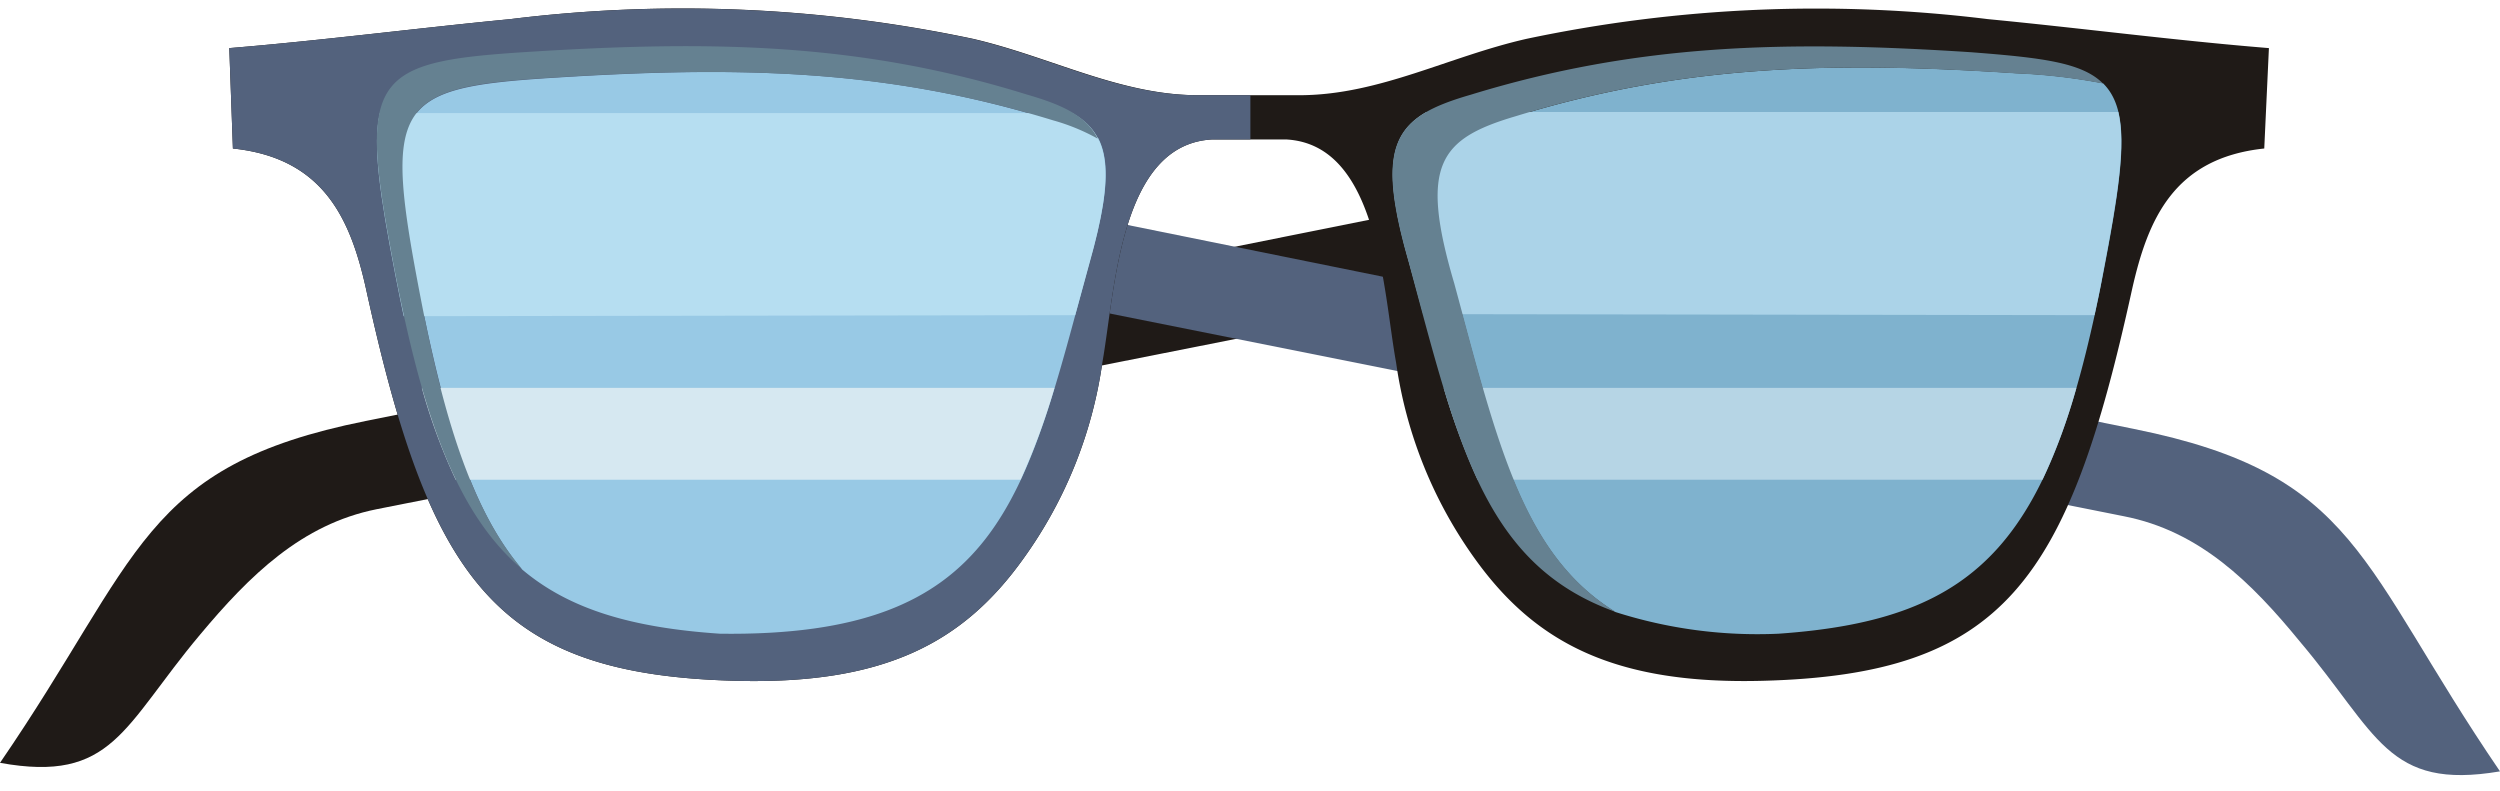 <svg xmlns="http://www.w3.org/2000/svg" viewBox="0 -0.359 96.61 30.549"><title>Depositphotos_65895739_12</title><g fill-rule="evenodd" data-name="Layer 2"><path d="M7.72 24.18c1.93-2.31 3.94-4.28 6.83-4.86L85.88 5.18 86 1.5 14.13 15.91C5.46 17.65 5.46 21.16 0 29.12c4.36.79 4.75-1.4 7.72-4.94z" fill="#1f1a17"/><path d="M88.89 24.45c3 3.55 3.35 5.74 7.72 5-5.46-8-5.46-11.48-14.13-13.23L10.59 1.65l.14 3.68 71.34 14.26c2.93.57 4.93 2.55 6.82 4.86z" fill="#53627d"/><path d="M14.15 10.83c2.47 11.26 5 14.88 14.28 15.12 5.74.15 8.79-1.47 11.11-4.71a17.07 17.07 0 0 0 3.06-7.59c.5-2.82.67-8.44 4.25-8.62h2.85c3.58.19 3.74 5.81 4.25 8.62A17.07 17.07 0 0 0 57 21.24c2.32 3.23 5.38 4.86 11.11 4.71 9.33-.24 11.81-3.86 14.28-15.12C83 8.12 84 5.75 87.5 5.38l.18-3.88C84 1.2 80.45.73 76.82.38A54.19 54.19 0 0 0 59 1.14c-3 .68-5.66 2.15-8.7 2.18h-4c-3 0-5.72-1.49-8.7-2.18A54.19 54.19 0 0 0 19.72.38C16.09.73 12.5 1.2 8.86 1.5L9 5.38c3.52.37 4.55 2.74 5.15 5.45z" fill="#1f1a17"/><path d="M14.15 10.83c2.47 11.26 5 14.88 14.28 15.12 5.74.15 8.79-1.47 11.11-4.71a17.07 17.07 0 0 0 3.06-7.59c.5-2.82.67-8.44 4.25-8.62h1.47V3.32h-2.06c-3 0-5.72-1.49-8.7-2.18A54.19 54.19 0 0 0 19.72.38C16.09.73 12.5 1.2 8.86 1.5L9 5.38c3.52.37 4.55 2.74 5.15 5.45z" fill="#53627d"/><path d="M27.82 24.13C38.64 24.27 39.61 19 42.1 9.78c.7-2.44.82-3.87.34-4.8a7.82 7.82 0 0 0-1.75-.68c-6.42-2-12.13-2.11-19.34-1.65-6.19.39-6.54 1-5.08 8.59 1 5 2.09 8.28 3.91 10.41 1.82 1.54 4.24 2.25 7.64 2.48z" fill="#98c9e5"/><path d="M41.55 11.82l.55-2c1-3.55.8-5-.67-5.81H14.68c-.29 1.23 0 3.17.6 6.27.11.55.21 1.07.32 1.58z" fill="#b6def1"/><path d="M40.75 14.63H16.3a22.41 22.41 0 0 0 1.31 3.55h21.83a26.8 26.8 0 0 0 1.31-3.55z" fill="#d6e8f1"/><path d="M62.42 23.29a18 18 0 0 0 6.31.84c7.91-.55 10.56-3.7 12.54-13.89.82-4.25 1.07-6.32 0-7.38a22.44 22.44 0 0 0-3.37-.39C70.71 2 65 2.16 58.58 4.13 55.63 5 54.84 6 56.18 10.6c1.65 6.1 2.63 10.47 6.24 12.69z" fill="#7fb2ce"/><path d="M80.94 11.82c.11-.51.22-1 .32-1.58.6-3.1.89-5 .6-6.27H55.12c-1.47.85-1.69 2.26-.67 5.81l.55 2z" fill="#abd3e8"/><path d="M80.24 14.63H55.79a26.83 26.83 0 0 0 1.31 3.55h21.83a22.42 22.42 0 0 0 1.31-3.55z" fill="#b6d5e5"/><path d="M21.65 22.64a8.47 8.47 0 0 1-1.46-1 8.46 8.46 0 0 0 1.46 1z" fill="#658191"/><path d="M42.44 5v.08s.01-.08 0-.08z" fill="#658191"/><path d="M42.46 5a2.44 2.44 0 0 1 .19.56 2.46 2.46 0 0 0-.19-.56z" fill="#658191"/><path d="M40.69 4.29a7.87 7.87 0 0 1 1.73.71c-.42-.86-1.33-1.3-2.72-1.7-6.42-2-12.13-2.11-19.34-1.65-6.19.39-6.54 1-5.08 8.59 1.13 5.82 2.48 9.35 4.9 11.4-1.82-2.14-2.95-5.43-3.91-10.41-1.46-7.55-1.11-8.23 5.08-8.59 7.21-.46 12.92-.32 19.34 1.65z" fill="#658191"/><path d="M81.28 2.86l.06.05z" fill="#658191"/><path d="M77.92 2.48a22.55 22.55 0 0 1 3.35.39c-.81-.82-2.39-1-5.09-1.21C69 1.19 63.26 1.33 56.84 3.3c-2.94.85-3.74 1.83-2.4 6.48 1.89 7 2.9 11.69 8 13.51-3.61-2.22-4.59-6.6-6.24-12.69-1.36-4.6-.57-5.6 2.38-6.47C65 2.16 70.71 2 77.92 2.48z" fill="#658191"/></g></svg>